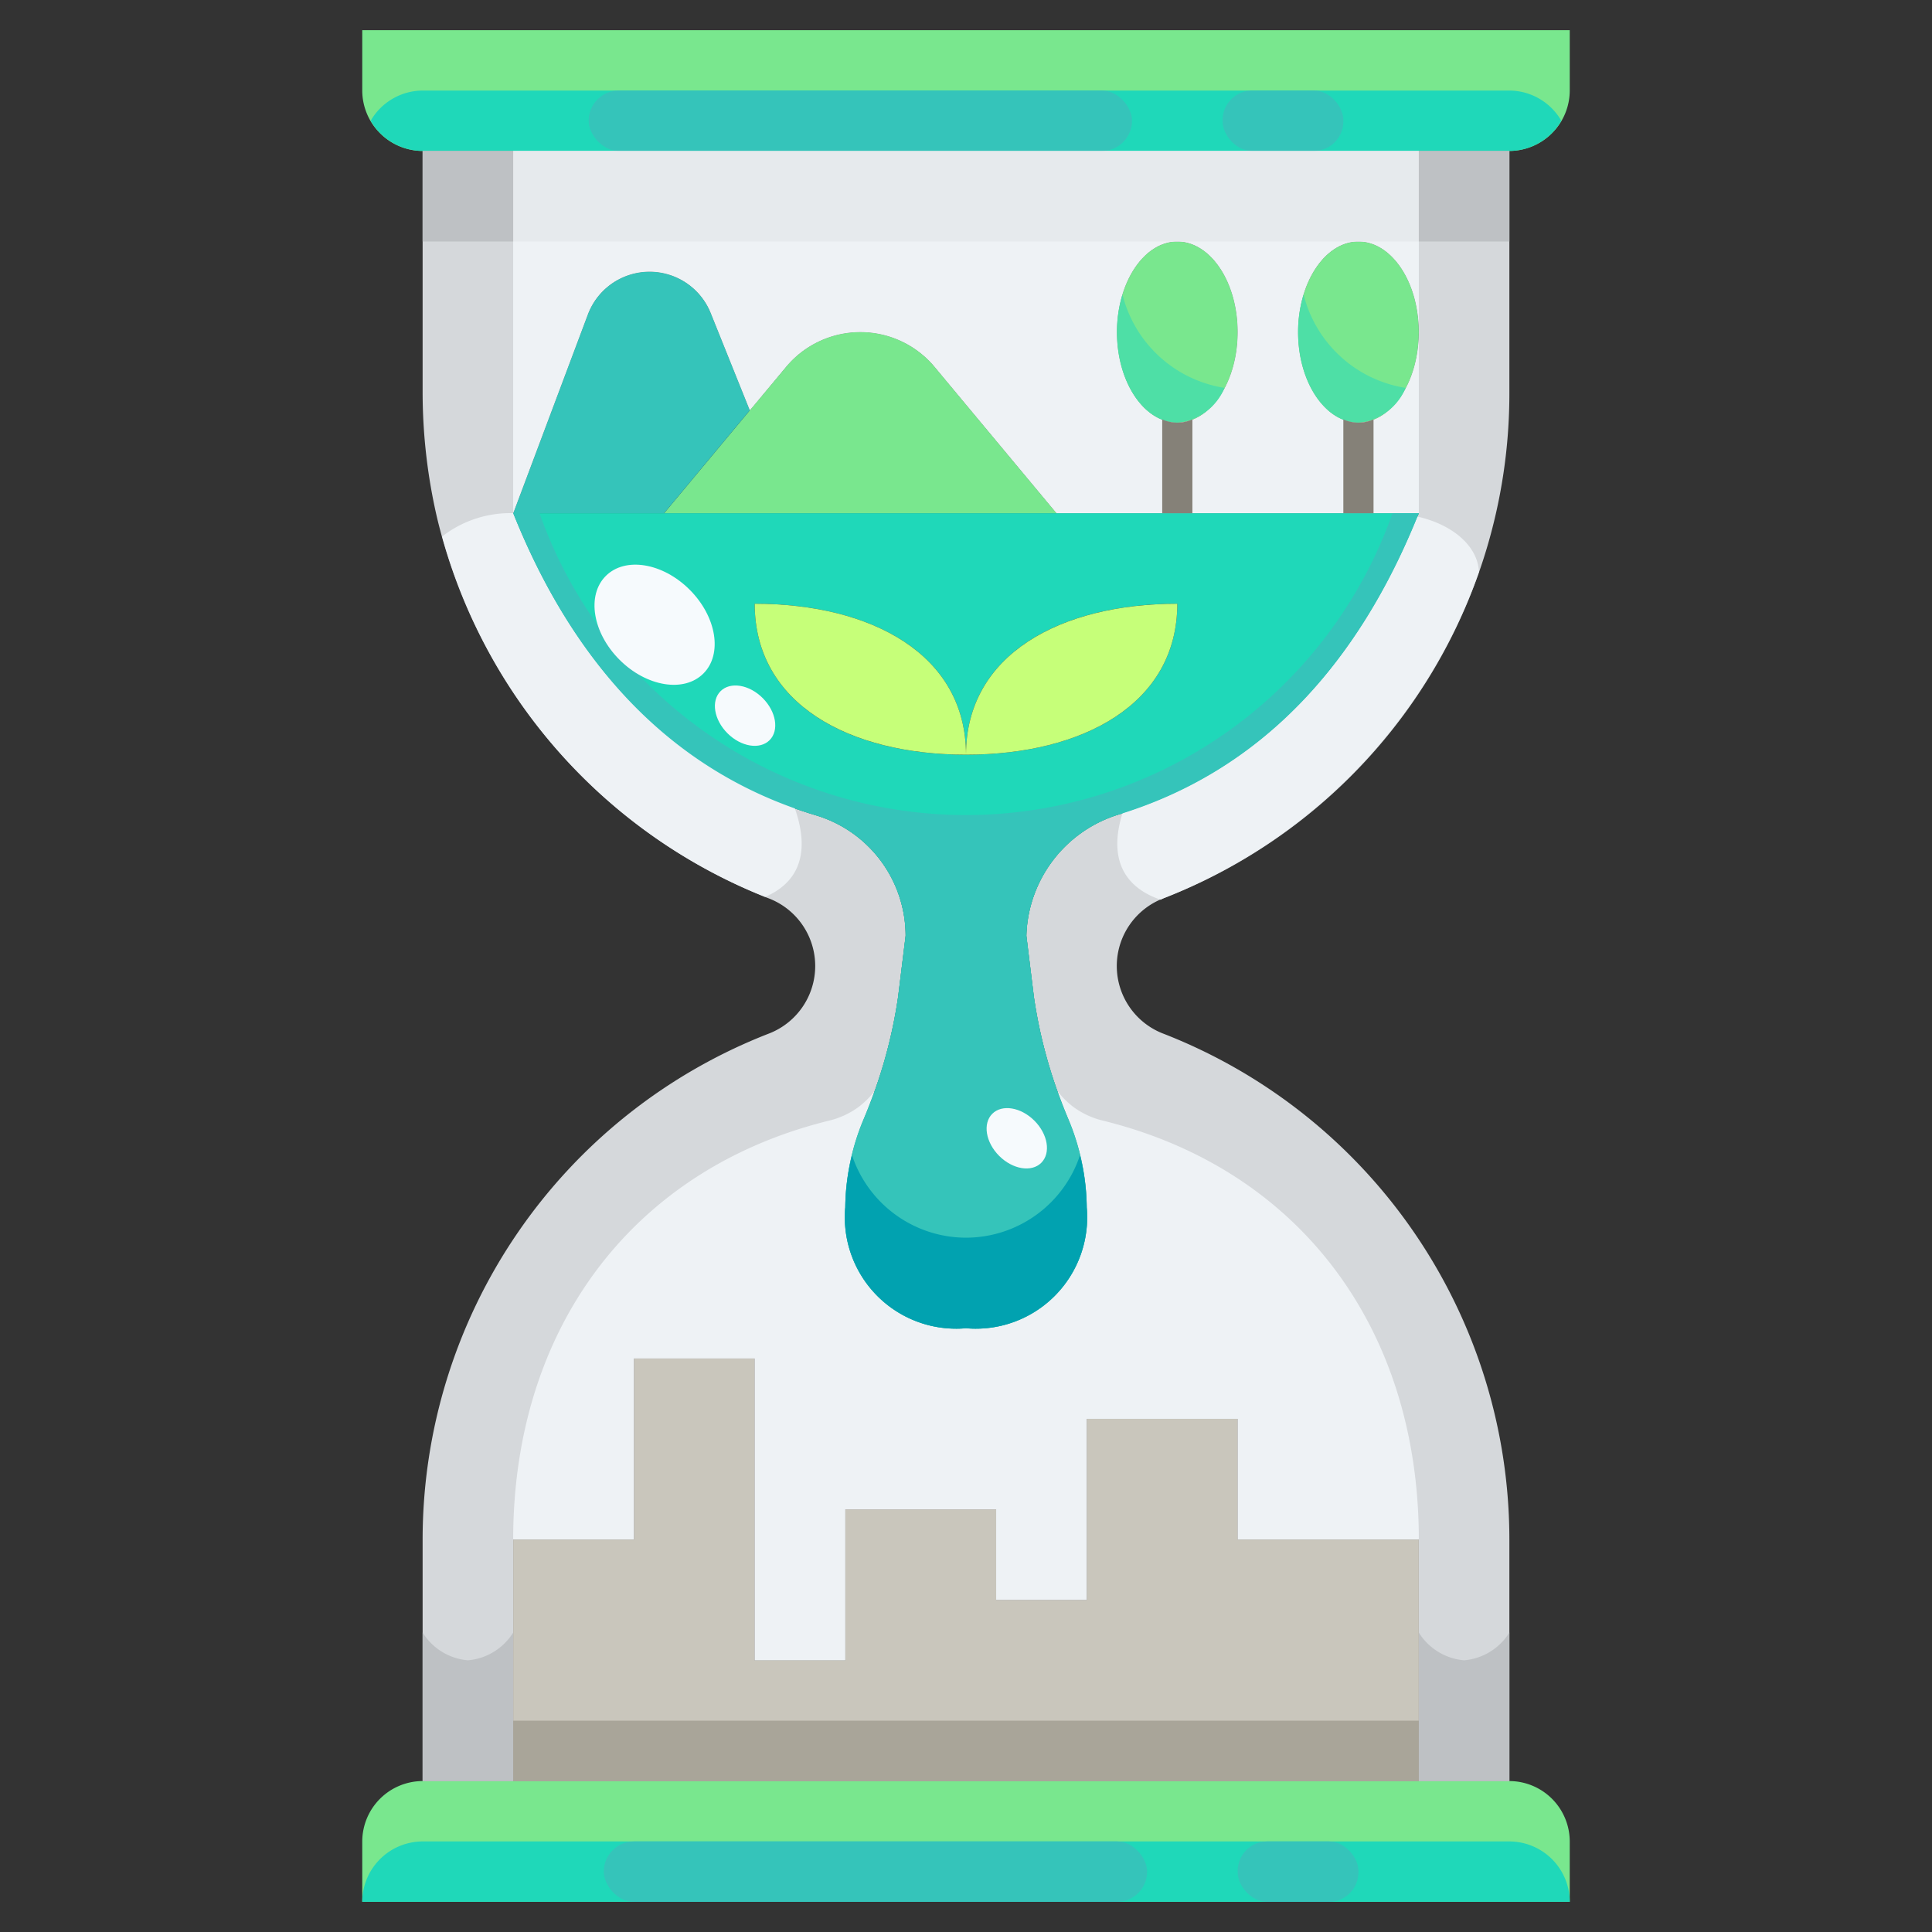 <svg xmlns="http://www.w3.org/2000/svg" viewBox="0 0 64 64"><rect x="0" y="0" width="64" height="64" fill="#333333" stroke="none"/><g id="_06-eco_hourglass" data-name="06-eco hourglass"><path d="M52,61v2H12V61a2.006,2.006,0,0,1,2-2H50A2.006,2.006,0,0,1,52,61Z" style="fill:#79e78e"/><path d="M52,1V3a2.006,2.006,0,0,1-2,2H14a2.006,2.006,0,0,1-2-2V1Z" style="fill:#79e78e"/><path d="M38.56,29.75A17.93,17.93,0,0,0,50,13V5H14v8a18.424,18.424,0,0,0,.48,4.16A18.035,18.035,0,0,0,25.44,29.75a2.4,2.4,0,0,1,0,4.5A17.988,17.988,0,0,0,14,51v8h3V51h4V45h4V55h3V50h5v3h3V47h5v4h6v8h3V51A17.988,17.988,0,0,0,38.56,34.25a2.4,2.4,0,0,1,0-4.5ZM45,8c1.1,0,2,1.34,2,3s-.9,3-2,3-2-1.34-2-3S43.9,8,45,8ZM39,8c1.1,0,2,1.34,2,3s-.9,3-2,3-2-1.34-2-3S37.9,8,39,8ZM34,31l.25,2.03a16.2,16.2,0,0,0,1.14,4.04A7.729,7.729,0,0,1,36,40a3.689,3.689,0,0,1-4,4,3.689,3.689,0,0,1-4-4,7.729,7.729,0,0,1,.61-2.93,16.2,16.2,0,0,0,1.14-4.04L30,31a4.17,4.17,0,0,0-3-4c-4.77-1.44-8-5-10-10l2.47-6.58a2.186,2.186,0,0,1,4.08-.04l1.29,3.21,1.2-1.44a3.206,3.206,0,0,1,4.92,0L35,17H47c-2,5-5.23,8.56-10,10A4.329,4.329,0,0,0,34,31Z" style="fill:#d5d8db"/><polygon points="41 51 47 51 47 59 17 59 17 51 21 51 21 45 25 45 25 55 28 55 28 50 33 50 33 53 36 53 36 47 41 47 41 51" style="fill:#c9c6bc"/><path d="M45,17h2c-2,5-5.23,8.56-10,10a4.329,4.329,0,0,0-3,4l.25,2.03a16.2,16.2,0,0,0,1.14,4.04A7.729,7.729,0,0,1,36,40a3.689,3.689,0,0,1-4,4,3.689,3.689,0,0,1-4-4,7.729,7.729,0,0,1,.61-2.93,16.2,16.2,0,0,0,1.14-4.04L30,31a4.17,4.17,0,0,0-3-4c-4.77-1.44-8-5-10-10H45ZM32,25c3.87,0,7-1.68,7-5-3.87,0-7,1.68-7,5,0-3.32-3.13-5-7-5C25,23.32,28.13,25,32,25Z" style="fill:#1fd8b9"/><ellipse cx="45" cy="11" rx="2" ry="3" style="fill:#79e78e"/><ellipse cx="39" cy="11" rx="2" ry="3" style="fill:#79e78e"/><path d="M39,20c0,3.32-3.13,5-7,5C32,21.68,35.13,20,39,20Z" style="fill:#c6ff79"/><path d="M24.84,13.59l1.2-1.44a3.206,3.206,0,0,1,4.92,0L35,17H22Z" style="fill:#79e78e"/><path d="M25,20c3.87,0,7,1.68,7,5C28.13,25,25,23.32,25,20Z" style="fill:#c6ff79"/><path d="M24.84,13.59,22,17H17l2.47-6.58a2.186,2.186,0,0,1,4.08-.04Z" style="fill:#35c4ba"/><path d="M36.542,37.124a2.735,2.735,0,0,1-.985-.455,2.775,2.775,0,0,1-.516-.511q.165.459.349.912A7.729,7.729,0,0,1,36,40a3.689,3.689,0,0,1-4,4,3.689,3.689,0,0,1-4-4,7.729,7.729,0,0,1,.61-2.93q.184-.453.349-.912a2.775,2.775,0,0,1-.516.511,2.735,2.735,0,0,1-.985.455C20.982,38.718,17,43.974,17,51h4V45h4V55h3V50h5v3h3V47h5v4h6C47,43.974,43.018,38.718,36.542,37.124Z" style="fill:#eef2f5"/><path d="M19.47,10.42a2.186,2.186,0,0,1,4.08-.04l1.29,3.21,1.2-1.44a3.206,3.206,0,0,1,4.92,0L35,17H47V11c0,1.66-.9,3-2,3s-2-1.34-2-3,.9-3,2-3,2,1.34,2,3V5H17V17ZM39,8c1.1,0,2,1.34,2,3s-.9,3-2,3-2-1.34-2-3S37.9,8,39,8Z" style="fill:#eef2f5"/><path d="M15.5,55a1.962,1.962,0,0,1-1.5-.92V59h3V54.08A1.962,1.962,0,0,1,15.5,55Z" style="fill:#bec1c4"/><path d="M48.5,55a1.962,1.962,0,0,1-1.5-.92V59h3V54.08A1.962,1.962,0,0,1,48.5,55Z" style="fill:#bec1c4"/><rect x="17" y="57" width="30" height="2" style="fill:#a9a599"/><path d="M50,61H14a2.006,2.006,0,0,0-2,2H52A2.006,2.006,0,0,0,50,61Z" style="fill:#1fd8b9"/><path d="M50,3H14a2,2,0,0,0-1.721,1A2,2,0,0,0,14,5H50a2,2,0,0,0,1.721-1A2,2,0,0,0,50,3Z" style="fill:#1fd8b9"/><rect x="19.5" y="3" width="18" height="2" rx="1" ry="1" style="fill:#35c4ba"/><rect x="40.5" y="3" width="4" height="2" rx="0.977" ry="0.977" style="fill:#35c4ba"/><rect x="20" y="61" width="18" height="2" rx="1" ry="1" style="fill:#35c4ba"/><rect x="41" y="61" width="4" height="2" rx="0.977" ry="0.977" style="fill:#35c4ba"/><path d="M26.32,26.747C21.93,25.181,18.9,21.752,17,17a3.665,3.665,0,0,0-2.354.773,18.031,18.031,0,0,0,10.7,11.938C26.178,29.355,26.964,28.554,26.32,26.747Z" style="fill:#eef2f5"/><path d="M46.95,17.112c-1.976,4.872-5.136,8.353-9.764,9.819-.576,1.839.389,2.58,1.262,2.873.038-.017.073-.039.112-.054a18.052,18.052,0,0,0,10.432-10.8C48.959,18.089,48.115,17.372,46.95,17.112Z" style="fill:#eef2f5"/><rect x="17" y="5" width="30" height="3" style="fill:#e6eaed"/><path d="M43.184,9.76A4.23,4.23,0,0,0,43,11c0,1.66.9,3,2,3a1.872,1.872,0,0,0,1.563-1.151A4.149,4.149,0,0,1,43.184,9.76Z" style="fill:#4edfa6"/><path d="M37.184,9.76A4.23,4.23,0,0,0,37,11c0,1.66.9,3,2,3a1.872,1.872,0,0,0,1.563-1.151A4.149,4.149,0,0,1,37.184,9.76Z" style="fill:#4edfa6"/><path d="M44.5,13.893V17h1V13.893a1.222,1.222,0,0,1-1,0Z" style="fill:#858178"/><path d="M38.5,13.893V17h1V13.893a1.222,1.222,0,0,1-1,0Z" style="fill:#858178"/><path d="M32,27A14.992,14.992,0,0,1,17.872,17H17c2,5,5.23,8.56,10,10a4.17,4.17,0,0,1,3,4l-.25,2.03a16.2,16.2,0,0,1-1.14,4.04A7.729,7.729,0,0,0,28,40a3.689,3.689,0,0,0,4,4,3.689,3.689,0,0,0,4-4,7.729,7.729,0,0,0-.61-2.93,16.2,16.2,0,0,1-1.14-4.04L34,31a4.329,4.329,0,0,1,3-4c4.77-1.44,8-5,10-10h-.872A14.992,14.992,0,0,1,32,27Z" style="fill:#35c4ba"/><path d="M32,41a3.985,3.985,0,0,1-3.776-2.732A7.356,7.356,0,0,0,28,40a3.689,3.689,0,0,0,4,4,3.689,3.689,0,0,0,4-4,7.356,7.356,0,0,0-.224-1.732A3.985,3.985,0,0,1,32,41Z" style="fill:#01a2b0"/><ellipse cx="33.682" cy="37.708" rx="0.825" ry="1.148" transform="translate(-16.799 34.878) rotate(-45.02)" style="fill:#f6fafd"/><ellipse cx="21.684" cy="20.695" rx="1.642" ry="2.286" transform="translate(-8.282 21.405) rotate(-45.02)" style="fill:#f6fafd"/><ellipse cx="24.682" cy="23.708" rx="0.825" ry="1.148" transform="translate(-9.535 24.408) rotate(-45.02)" style="fill:#f6fafd"/><rect x="47" y="5" width="3" height="3" style="fill:#bec1c4"/><rect x="14" y="5" width="3" height="3" style="fill:#bec1c4"/></g></svg>